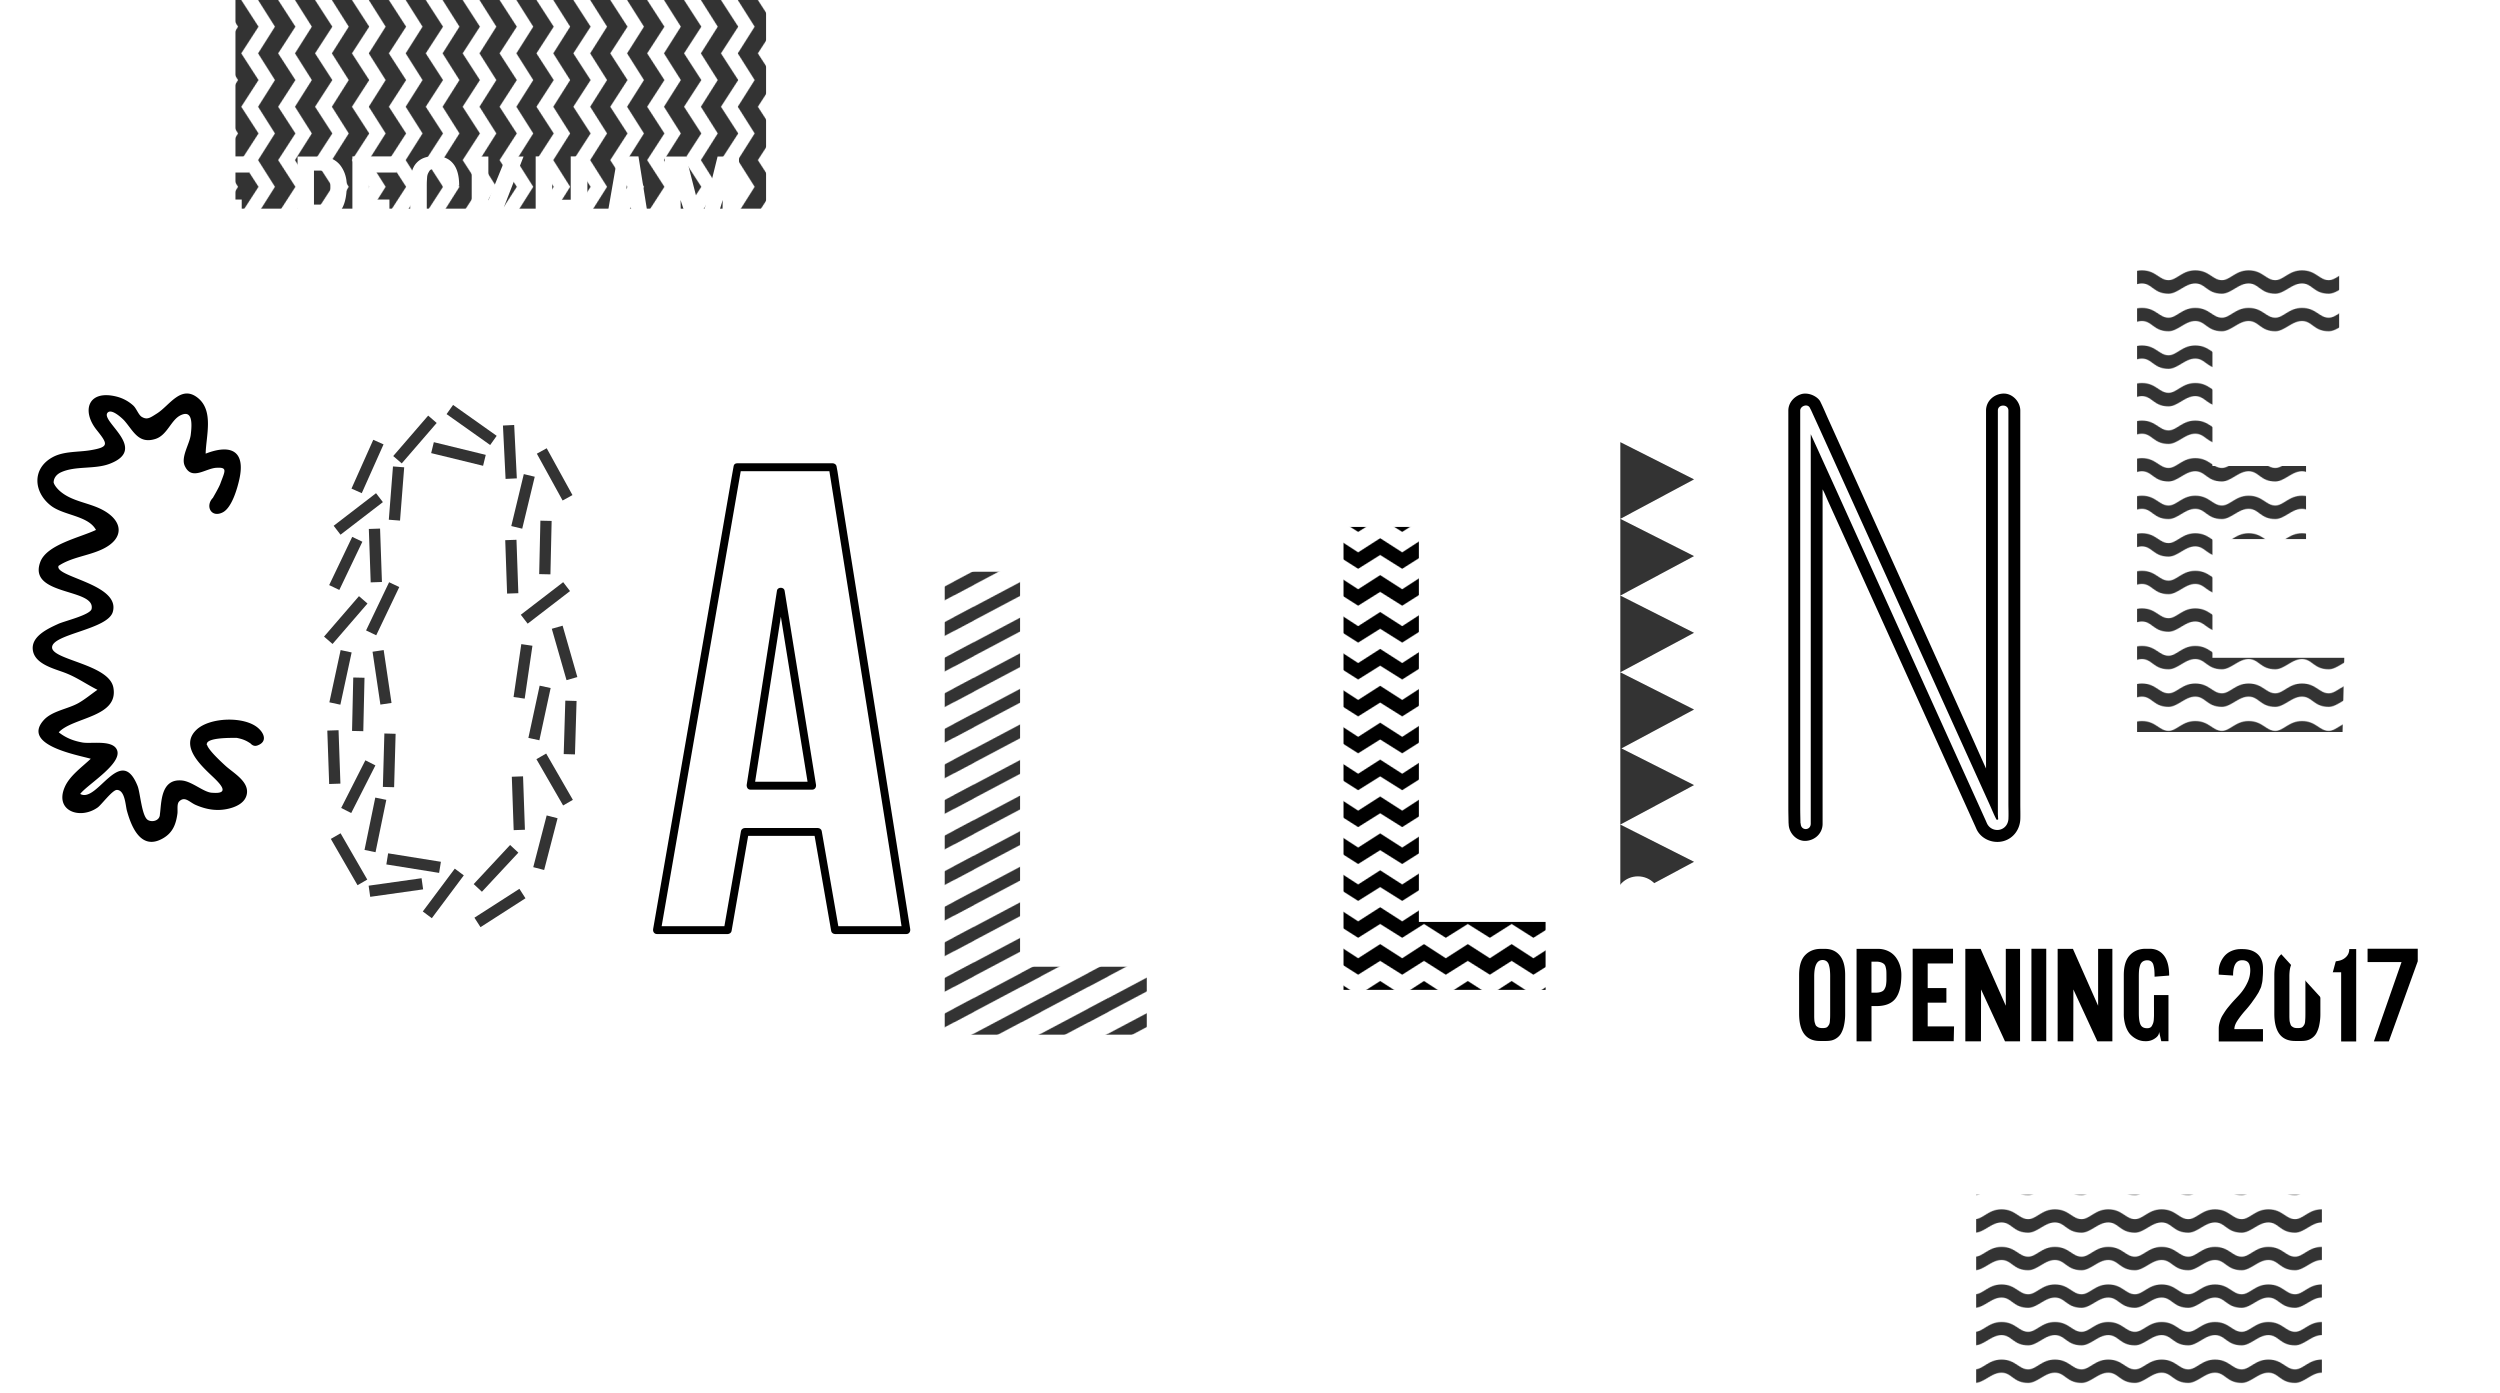<?xml version="1.0"?>
<svg xmlns="http://www.w3.org/2000/svg" xmlns:xlink="http://www.w3.org/1999/xlink" viewBox="0 0 3794 2114.2">
<defs>
    <pattern id="a" width="133" height="112" patternTransform="translate(399)" patternUnits="userSpaceOnUse" viewBox="0 0 133 112">
        <rect width="133" height="112" style="fill:none"/>
        <polygon points="99.58 88.8 66.13 110.25 33.06 88.8 0 110.25 0 135.2 33.08 114.23 66.13 135.2 99.56 114.23 133 135.2 133 110.25 99.58 88.8"/>
        <polygon points="99.58 32.8 66.13 54.25 33.06 32.8 0 54.25 0 79.2 33.08 58.23 66.13 79.2 99.56 58.23 133 79.2 133 54.25 99.58 32.8"/>
        <polygon points="99.58 -23.2 66.13 -1.75 33.06 -23.2 0 -1.75 0 23.2 33.08 2.23 66.13 23.2 99.56 2.23 133 23.2 133 -1.75 99.58 -23.2"/>
    </pattern>
    <pattern id="b" width="102" height="108" patternTransform="translate(465)" patternUnits="userSpaceOnUse" viewBox="0 0 102 108">
        <rect width="102" height="108" style="fill:none"/>
        <polyline points="196.89 56.56 196.89 77.55 64.89 147.44 64.89 126.56 196.89 56.62" style="fill:#333"/>
        <polyline points="94.89 56.56 94.89 77.55 -37.11 147.44 -37.11 126.56 94.89 56.62" style="fill:#333"/>
        <polyline points="196.89 2.56 196.89 23.55 64.89 93.44 64.89 72.56 196.89 2.62" style="fill:#333"/>
        <polyline points="94.89 2.56 94.89 23.55 -37.11 93.44 -37.11 72.56 94.89 2.62" style="fill:#333"/>
        <polyline points="196.89 -51.44 196.89 -30.45 64.89 39.44 64.89 18.57 196.89 -51.38" style="fill:#333"/>
        <polyline points="94.89 -51.44 94.89 -30.45 -37.11 39.44 -37.11 18.57 94.89 -51.38" style="fill:#333"/>
    </pattern>
    <pattern id="c" width="81" height="56.67" patternTransform="translate(375)" patternUnits="userSpaceOnUse" viewBox="0 0 81 56.67">
        <rect width="81" height="56.67" style="fill:none"/>
        <path d="M81,26.2V46.67c-22.67,0-24.87-15.53-40.5-15.53C25.13,31.14,13.83,46.67,0,46.67V26.2c12.5,0,20.5-14.89,40.5-14.89C61.75,11.31,66.83,26.17,81,26.2Z" style="fill:#333"/>
    </pattern>
    <pattern id="d" width="81" height="56.67" patternUnits="userSpaceOnUse" viewBox="0 0 81 56.67">
        <rect width="81" height="56.67" style="fill:none"/>
        <path d="M81,26.2V46.67c-22.67,0-24.87-15.53-40.5-15.53C25.13,31.14,13.83,46.67,0,46.67V26.2c12.5,0,20.5-14.89,40.5-14.89C61.75,11.31,66.83,26.17,81,26.2Z" style="fill:#333"/>
    </pattern>
    <pattern id="e" width="56" height="81" patternUnits="userSpaceOnUse" viewBox="0 0 56 81">
        <rect width="56" height="81" style="fill:none"/>
        <polygon points="55.67 0 86.13 0 112.33 40.5 86.13 81 55.67 81 81.27 40.5 55.67 0" style="fill:#333"/>
        <polygon points="-0.33 0 30.13 0 56.33 40.5 30.13 81 -0.33 81 25.27 40.5 -0.33 0" style="fill:#333"/>
        <polygon points="-56.33 0 -25.87 0 0.33 40.5 -25.87 81 -56.33 81 -30.73 40.5 -56.33 0" style="fill:#333"/>
    </pattern>
</defs>
<title>logo</title>
<path class="letter letter-back" id="c-back" d="M341,752.26q0-34.75-1.41-55.43a211.34,211.34,0,0,0-7-41.34q-5.64-20.65-17.38-30.07T283.69,616q-15,0-26.31,4.22a34.84,34.84,0,0,0-17.85,15,186.92,186.92,0,0,0-10.81,20.2q-4.22,9.4-5.63,28.65t-1.88,31q-0.49,11.77-.47,36.17V1050.1q0,68.6,11.27,97.25t49.8,28.66a85.22,85.22,0,0,0,24.89-3.29A30,30,0,0,0,323.62,1160a147.93,147.93,0,0,0,9.87-17.38q3.74-8,5.63-26.31t1.88-30.06v-42.75L464.08,1052q2.82,57.33-5.17,100.06t-23,67.65q-15,24.91-37.11,40.4T356,1280.76a186.34,186.34,0,0,1-45.1,5.17H262.08a192.08,192.08,0,0,1-45.57-5.17q-21.13-5.18-44.16-20.2t-39-39.93q-16-24.89-26.31-67.18T96.72,1054.8V739.11q0-113.68,45.56-164.42T265.84,524h33.82q75.16,0,119.8,55t44.63,164Z" style="fill:#fff"/>
<path class="letter letter-back" id="o-back" d="M717.37,1381.36H666.64q-171,0-171-226.43V838.29q0-112.74,49.8-164.42T675.1,622.2h33.82q76.11,0,121.2,53.55t45.1,162.54v316.63q0,57.32-9.86,99.13t-24.43,65.77a120.17,120.17,0,0,1-36.64,38.52q-22.09,14.58-42.28,18.79A218.07,218.07,0,0,1,717.37,1381.36Zm-29.13-106.17q16,0,26.78-2.82a32.73,32.73,0,0,0,17.85-11.74,97.16,97.16,0,0,0,10.81-16.45q3.75-7.5,5.17-25.37t1.88-29.6q0.46-11.74.47-38.05V850.51A540.45,540.45,0,0,0,748.85,796a220.46,220.46,0,0,0-8.46-42.28q-6.12-19.73-19.26-29.59t-32.88-9.87q-68.6,0-68.59,136.23v329.32q0,8.94.94,24.43t2.82,22.08q1.87,6.59,5.17,16.91c2.19,6.9,4.84,11.74,8,14.57a87.28,87.28,0,0,0,12.21,8.92,49.92,49.92,0,0,0,17.38,6.58A117.74,117.74,0,0,0,688.25,1275.18Z" style="fill:#fff"/>
<path class="letter letter-back" d="M1039.5,732.17h156.9l121.2,762H1200.17L1172,1332.54H1051.72l-28.19,161.61H907Zm21.61,524.27h101.47L1110.91,937Z" style="fill:#fff"/>
<path class="letter letter-back" d="M1523.87,1287.81v218.91h208.58v111.81h-332.6v-762h124v431.25Z" style="fill:#fff"/>
<path class="letter letter-back" d="M2170,1177.65v218.91h208.58v111.81H2046v-762h124v431.25Z" style="fill:#fff"/>
<path class="letter letter-back" d="M2430.73,1408.93V647h122.14v762H2430.73Z" style="fill:#fff"/>
<path class="letter letter-back" d="M3017.75,534H3135.2v762h-124l-197.3-427.49-0.94,427.49H2684.21V534h125.9l207.64,468.83V534Z" style="fill:#fff"/>
<path class="letter letter-back" d="M3560.09,501.15H3351.51V704.1H3505.6V824.36H3351.51v195.43h217l-2.82,122.14H3227.49V380h332.6v121.2Z" style="fill:#fff"/>
<!--BEGIN PATTERNS-->
<path d="M1119.09,715.06h144.66l-5.79-4.4,3,18.72,8.16,51.27,12,75.49,14.65,92.08,16.12,101.35,16.2,101.82,15.1,95,12.77,80.28,9.23,58c1.43,9,2.16,18.49,4.35,27.35,0.09,0.38.13,0.79,0.19,1.18l5.79-7.6H1267.21l5.79,4.4-22.76-130.49L1247,1261c-0.45-2.56-3.34-4.4-5.79-4.4H1130.35c-2.42,0-5.34,1.85-5.79,4.4l-22.76,130.49-3.23,18.5,5.79-4.4H997l5.79,7.6,3.27-18.79,8.89-51.14,13.15-75.64,16-92.29,17.49-100.59,17.74-102,16.54-95.16,14-80.43,10.06-57.85c1.59-9.14,3.25-18.26,4.77-27.41,0.07-.39.14-0.79,0.2-1.18,1.31-7.55-10.25-10.8-11.57-3.19L1110,726.26l-8.89,51.14L1088,853l-16,92.29-17.49,100.59-17.74,102-16.54,95.16-14,80.43-10.06,57.85c-1.59,9.14-3.25,18.26-4.77,27.41-0.07.39-.14,0.79-0.2,1.18-0.66,3.78,1.59,7.6,5.79,7.6h107.41c2.42,0,5.34-1.85,5.79-4.4l22.76-130.49,3.23-18.5-5.79,4.4h110.87l-5.79-4.4,22.76,130.49,3.23,18.5c0.45,2.56,3.34,4.4,5.79,4.4h108.28c4.24,0,6.39-3.81,5.79-7.6l-3-18.72-8.16-51.27-12-75.49-14.65-92.08-16.12-101.35-16.2-101.82-15.1-95L1283.29,794l-9.23-58c-1.44-9.07-2.44-18.36-4.35-27.35-0.08-.39-0.13-0.79-0.19-1.18-0.41-2.56-3.37-4.4-5.79-4.4H1119.09C1111.37,703.06,1111.35,715.06,1119.09,715.06Z"/>
<path d="M1139,1198.4h93.55c4.23,0,6.4-3.82,5.79-7.6l-16.13-99.71-25.67-158.69-5.84-36.11c-0.92-5.71-10.68-5.75-11.57,0L1163.59,996l-24.74,158.69-5.63,36.11c-1.18,7.55,10.38,10.81,11.57,3.19l15.54-99.71,24.74-158.69,5.63-36.11h-11.57l16.13,99.71,25.67,158.69,5.84,36.11,5.79-7.6H1139C1131.29,1186.4,1131.28,1198.4,1139,1198.4Z"/>
<path d="M2153.28,1197.28v201.82h192.3v103.08H2038.94V799.7h114.34v397.59Z" style="fill:url(#a)"/>
<path d="M1548.05,1265.28v201.82h192.3v103.08H1433.72V867.7h114.34v397.59Z" style="fill:url(#b)"/>
<path d="M3549.89,520.08h-192.3v187.1h142.06V818.06H3357.59V998.23h200.09l-2.6,112.61H3243.25V408.34h306.63V520.08Z" style="fill:url(#c)"/>

<!--BEGIN OVERLAY-->

<path class="pattern pattern-c" d="M78,984.39m163.84,259.05M88.27,859.15c20-13.6,44.87-15.29,66.62-25.47,34.44-16.12,32.59-43.26.18-60.2-20.63-10.78-45.23-12.28-63.37-27.56-4.88-4.11-9.3-9.66-10.29-13.72,0.06-6.84,4.38-12.33,11.15-15.44,22-10.12,51-4.2,73.77-12.87,60.52-23-16.47-65.61-2.57-78.06,6.56-5.88,23.12,10.44,24.88,12.44,13.73,15.59,21.48,36,47.18,27.88,18.2-5.73,23.54-28.94,38.38-36,17.77-8.48,17.53,11.95,15.23,30-1.76,13.82-15.2,33.45-9,46.92,10.53,22.88,31.18,3.78,48,2.84,17.45-1,13,4.79,6,24-2.41,6.65-11.7,21.93-11.15,21.44-12.25,12.25-3,31.07,14.58,22.3,14.14-7,22.42-37,25.33-50.08,9.74-43.62-12.91-53.91-51.07-39.13,0.51-26.45,12.65-64.67-11.69-84.44-25.52-20.73-43.08,11.31-61.87,23.27-10.78,6.86-15.16,10.27-23.37,5.41-5-3-8.07-12.74-12.87-17.16a59.08,59.08,0,0,0-25.73-13.73c-42.9-10.61-53.18,21.48-30,50.61,17.13,21.55,19.55,26-9.44,30.88-18.35,3.07-39.89,1.28-56.81,10.3-32.22,17.17-29.66,53.32-3,73.9,19.43,15,56.54,14.91,68.32,36.76-24.42,11.6-74.62,22.1-84.52,48.6-19.32,51.7,83.78,39.57,77.89,71.18-1.71,9.17-41,18.38-50.7,22.84-15.79,7.25-42.43,19.27-38.3,41,3.8,20,31.39,26.76,47.58,32.81,19,7.09,32.62,17.35,50.28,26.17-9.43,6.59-18.64,14.29-28.61,20-16,9.17-40.27,11.93-52.91,26-34,37.91,50.43,52.67,71.36,58.65-13,12.39-31.63,25.53-39.2,42.35-16.54,36.78,22.93,50.7,49.76,31.52,5.68-4.06,22.44-26.79,29.17-26.59,12.28,0.36,12.93,23.51,15.09,31.41,7.12,26,22.09,61,54.89,42,14.77-8.52,19.62-21.38,21.8-37.42,0.76-5.64-1.24-14.82,2.86-18.72,8.62-8.18,15.29,1.34,24.87,5.52,15,6.54,30.49,9.51,46.9,6.34,12.6-2.44,28.62-8.73,30.83-23.53,2.8-18.8-20.77-31.44-32.61-42.28-9.31-8.52-23.75-22.28-27.38-30.27,0-.82-2.26-3.7-0.86-2.57,0.32-.54,1.47-4.09,0,0,0-10.19,37.49-9.44,45.46-9.44,6.76,1.37,12.69,3,19.73,7.72,0.47-.84,4.17,6.46,11.58,3.81,15.62-5.59,10.39-18.8.52-27-21-17.55-72.56-15.89-92.74,2.92C272,1132,305,1161.75,323.31,1179.11c14.06,13.33,24.28,26-.86,24-12.51,0-30.36-16.91-45.85-18.58-33.43-3.6-31.43,34.82-33.93,51.18,0,10-12.15,12.66-18.45,8.58-9.15-5.93-11.35-41.31-15.39-51.41-25.92-64.85-61.22,26.87-87.12,12,11-14.61,69-48.65,54.44-69.26-8.91-12.6-38.66-6.58-51-8.8-13.43-2.41-24.94-6.79-36-15.44,21.34-23.19,91.41-22.68,82.88-68-6.67-35.41-93.1-41.7-93-60.91,0.15-20.38,84.61-27,92.19-53.92,12-42.71-91.33-53-82.11-70.25M138.88,794"/>

<g class='pattern pattern-o'>
<rect x="848.2" y="950.39" width="17.08" height="81.11" transform="translate(-239.9 274.46) rotate(-16)" style="fill:#333"/>
<rect x="503.18" y="771.4" width="81.11" height="17.08" transform="translate(-362.75 493.16) rotate(-37.56)" style="fill:#333"/>
<rect x="503.18" y="1185.4" width="81.11" height="17.08" transform="translate(-767.01 1138.35) rotate(-63.09)" style="fill:#333"/>
<rect x="561.2" y="802.39" width="17.08" height="81.11" transform="translate(-29.13 20.44) rotate(-2)" style="fill:#333"/>
<rect x="561.18" y="740.4" width="81.11" height="17.08" transform="translate(-191.82 1290.49) rotate(-85.53)" style="fill:#333"/>
<rect x="503.18" y="1060.4" width="81.11" height="17.08" transform="translate(-537.28 1588.26) rotate(-88.7)" style="fill:#333"/>
<rect x="484.18" y="846.4" width="81.11" height="17.08" transform="translate(-472.91 959.72) rotate(-64.45)" style="fill:#333"/>
<rect x="571.2" y="987.39" width="17.08" height="81.11" transform="translate(-144.4 96.07) rotate(-8.43)" style="fill:#333"/>
<rect x="484.18" y="932.4" width="81.11" height="17.08" transform="translate(-530.36 723.03) rotate(-49.18)" style="fill:#333"/>
<rect x="517.18" y="699.4" width="81.11" height="17.08" transform="translate(-316.04 928.75) rotate(-65.95)" style="fill:#333"/>
<rect x="498.2" y="1108.39" width="17.08" height="81.11" transform="translate(-39.86 18.42) rotate(-2)" style="fill:#333"/>
<rect x="476.18" y="1019.4" width="81.11" height="17.08" transform="translate(-597.02 1316.42) rotate(-77.83)" style="fill:#333"/>
<rect x="753.18" y="1010.4" width="81.11" height="17.08" transform="translate(-329.37 1656.82) rotate(-81.68)" style="fill:#333"/>
<rect x="787.18" y="906.4" width="81.11" height="17.08" transform="translate(-386.17 694.28) rotate(-37.56)" style="fill:#333"/>
<rect x="632.18" y="1347.4" width="81.11" height="17.08" transform="translate(-816.17 1083.33) rotate(-53.24)" style="fill:#333"/>
<rect x="768.2" y="819.39" width="17.08" height="81.11" transform="translate(-29.59 27.69) rotate(-2)" style="fill:#333"/>
<rect x="765.2" y="645.39" width="17.08" height="81.11" transform="translate(-32.87 38.97) rotate(-2.83)" style="fill:#333"/>
<rect x="787.18" y="822.4" width="81.11" height="17.08" transform="translate(-21.79 1639.59) rotate(-88.7)" style="fill:#333"/>
<rect x="540.18" y="915.4" width="81.11" height="17.08" transform="translate(-503.31 1049.49) rotate(-64.46)" style="fill:#333"/>
<rect x="787.18" y="1270.4" width="81.11" height="17.08" transform="translate(-618.07 1759.03) rotate(-75.46)" style="fill:#333"/>
<rect x="589.18" y="658.4" width="81.11" height="17.08" transform="translate(-286.63 707.59) rotate(-49.18)" style="fill:#333"/>
<rect x="753.18" y="752.4" width="81.11" height="17.08" transform="translate(-132.01 1354.27) rotate(-76.45)" style="fill:#333"/>
<rect x="778.2" y="1178.39" width="17.08" height="81.11" transform="translate(-42.13 28.25) rotate(-2)" style="fill:#333"/>
<rect x="778.18" y="1073.4" width="81.11" height="17.08" transform="translate(-411.46 1654.25) rotate(-77.83)" style="fill:#333"/>
<rect x="521.2" y="1263.39" width="17.08" height="81.11" transform="translate(-580.57 439.02) rotate(-29.97)" style="fill:#333"/>
<rect x="550.18" y="1145.4" width="81.11" height="17.08" transform="translate(-579.36 1711.99) rotate(-88.39)" style="fill:#333"/>
<rect x="718.18" y="1369.4" width="81.11" height="17.08" transform="translate(-624.31 628.55) rotate(-32.71)" style="fill:#333"/>
<rect x="619.2" y="1269.39" width="17.08" height="81.11" transform="translate(-765.1 1722.27) rotate(-80.89)" style="fill:#333"/>
<rect x="712.18" y="1309.4" width="81.11" height="17.08" transform="translate(-724.67 970.29) rotate(-47.03)" style="fill:#333"/>
<rect x="687.2" y="648.39" width="17.08" height="81.11" transform="translate(-138.63 1201.31) rotate(-76.27)" style="fill:#333"/>
<rect x="833.2" y="679.39" width="17.08" height="81.11" transform="translate(-242.79 494.92) rotate(-28.82)" style="fill:#333"/>
<rect x="833.2" y="1142.39" width="17.08" height="81.11" transform="translate(-478.4 578.7) rotate(-29.97)" style="fill:#333"/>
<rect x="529.18" y="1243.4" width="81.11" height="17.08" transform="translate(-771.32 1557.75) rotate(-78.38)" style="fill:#333"/>
<rect x="828.18" y="1101.4" width="81.11" height="17.08" transform="matrix(0.03, -1, 1, 0.03, -270.76, 1939.53)" style="fill:#333"/>
<rect x="707.2" y="604.39" width="17.08" height="81.11" transform="translate(-224.33 855.9) rotate(-54.67)" style="fill:#333"/>
<rect x="560.18" y="1338.4" width="81.11" height="17.08" transform="translate(-182.21 97.09) rotate(-8.03)" style="fill:#333"/>
</g>
<path d="M3066,1220.54V623.14c0-13.52-12-26.47-26-25.84s-26,11.36-26,25.84V1166.3c-9-19.8-17.67-39.59-26.63-59.39-12.36-27.33-24.61-54.66-37-82q-20.29-44.84-40.51-89.68-20.6-45.54-41.17-91.08-19.23-42.51-38.45-85l-32.52-71.9-23.31-51.53c-3.69-8.17-7.12-16.52-11.11-24.55-0.17-.34-0.32-0.7-0.48-1.05-2.23-4.92-7.65-8.59-12.36-10.57-5.14-2.17-11.72-3.07-17.17-1.3-10.86,3.52-19.32,13.19-19.32,24.92v601.69c0,8.13.23,16.28,0.35,24.41,0,0.35.17,0.7,0.17,1,0,13.52,11.78,26.47,25.74,25.84s25.74-11.36,25.74-25.84V742.63c3,5.29,5,10.57,7.36,15.86,11.76,26,23.61,52,35.36,78q19.56,43.23,39.16,86.46,19.88,43.94,39.78,87.88l37.89,83.73,32.82,72.52,25.16,55.61,14.46,32c0.77,1.69,1.44,3.47,2.32,5.12,7.59,14.31,25.2,20.94,40.52,16.56s24.9-18.38,25.26-33.91C3066.25,1235.1,3066,1227.81,3066,1220.54Zm-18,21.82c-0.28,7.56-4.61,14.2-12,16.47a17.13,17.13,0,0,1-20.07-8.24c-0.87-1.64-1.54-3.42-2.31-5.12l-14.46-32L2974,1157.9l-32.81-72.52-37.88-83.73-39.76-87.88-39.11-86.46-35.27-78c-9.62-21.27-19.39-42.53-29-63.8-4-8.86-8.17-17.72-12.17-26.58v591c0,11-15.22,11-15.22,0a2.2,2.2,0,0,1-.39-0.88c-0.21-8.12-.39-16.11-0.39-24.24V623.14c0-7.21,11.55-11.19,14.84-3.91,0.56,1.24,1.32,2.48,1.88,3.72,4.4,9.73,8.9,19.46,13.3,29.19q12,26.51,24,53,15.9,35.15,31.83,70.3l37.12,82,39.31,86.88,39.05,86.32,35.67,78.84,29.81,65.88,20.9,46.19c3.11,6.87,5.9,14,9.38,20.73,0.08,0.15.13,0.32,0.21,0.47a3.55,3.55,0,0,1,.48.86c0.57,0.77.25,0.37,1.32,0.45a4.93,4.93,0,0,1,1-.32,2,2,0,0,0,.44-1.29c0-.14-0.29-0.3-0.29-0.44,0-2.55-.29-5.11-0.29-7.66V623c0-10,16-10,16,0v597.59C3048,1227.8,3048.31,1235.11,3048,1242.36Z"/>
<polygon points="2570.91 1307.87 2459 1251.36 2459 1367.79 2570.91 1307.87" style="fill:#333"/>
<polygon points="2459 1136.71 2459 1251.36 2570.93 1191.44 2460.74 1135.79 2570.93 1076.79 2459 1020.28 2459 1134.93 2459 1136.71" style="fill:#333"/>
<polygon points="2570.91 960.36 2459 903.85 2459 1020.28 2570.91 960.36" style="fill:#333"/>
<polygon points="2459 787.41 2459 903.85 2570.91 843.93 2459 787.41" style="fill:#333"/>
<polygon points="2459 670.98 2459 787.41 2570.91 727.5 2459 670.98" style="fill:#333"/>


<!--OPENING 2017 -->
<path d="M2771.16,1579.78h-9.34q-31.49,0-31.49-41.69v-58.3q0-20.76,9.17-30.28t23.87-9.51h6.23q14,0,22.32,9.86t8.3,29.93v58.3a80.31,80.31,0,0,1-1.82,18.25,42.43,42.43,0,0,1-4.5,12.11,22.13,22.13,0,0,1-6.75,7.09,22.82,22.82,0,0,1-7.79,3.46A40.25,40.25,0,0,1,2771.16,1579.78Zm-5.36-19.55a19.85,19.85,0,0,0,4.93-.52,6,6,0,0,0,3.29-2.16,17.93,17.93,0,0,0,2-3,13.8,13.8,0,0,0,1-4.67q0.26-3.28.35-5.45t0.09-7V1482a99.6,99.6,0,0,0-.43-10,40.59,40.59,0,0,0-1.56-7.79,10.41,10.41,0,0,0-3.55-5.45,9.81,9.81,0,0,0-6.05-1.82q-12.63,0-12.63,25.08v60.64q0,1.65.17,4.5a21,21,0,0,0,.52,4.07q0.34,1.21,1,3.11a6,6,0,0,0,1.47,2.68,16,16,0,0,0,2.25,1.64,9.16,9.16,0,0,0,3.2,1.21A21.66,21.66,0,0,0,2765.79,1560.23Z"/>

<path d="M2849.87,1440a35.29,35.29,0,0,1,15.83,3.46,30.6,30.6,0,0,1,11.25,9.17,42.37,42.37,0,0,1,6.4,12.54,47.07,47.07,0,0,1,2.16,14.27q0,24.22-8.82,35.81t-29.24,11.59h-7.27v53.46h-22.66V1440h32.35Zm-9.69,66.43h7.27a20.9,20.9,0,0,0,5.71-.69,15.66,15.66,0,0,0,4.07-1.73,8.2,8.2,0,0,0,2.77-3.11,23.64,23.64,0,0,0,1.64-3.63,24.47,24.47,0,0,0,.86-4.67,47.65,47.65,0,0,0,.35-5v-7.44q0-4.67-.17-7a33.17,33.17,0,0,0-1-5.45,9.28,9.28,0,0,0-2.34-4.58,13.67,13.67,0,0,0-4.5-2.59,21.07,21.07,0,0,0-7.44-1.12h-7.27v47.06Z"/>
<path d="M2963.88,1462.14h-38.41v37.37h28.37v22.14h-28.37v36h40l-0.52,22.49h-62.28v-140.3h61.24v22.32Z"/>
<path d="M3044,1440h21.63v140.3h-22.84l-36.33-78.71-0.17,78.71h-23.7V1440h23.18l38.23,86.33V1440Z"/>
<path d="M3082.9,1580.13v-140.3h22.49v140.3H3082.9Z"/>
<path d="M3184.1,1440h21.63v140.3h-22.84l-36.33-78.71-0.17,78.71h-23.7V1440h23.18l38.23,86.33V1440Z"/>
<path d="M3268.87,1528.57v-18.51h22v70.06h-10.9l-3.29-14.19q0,5.88-6.4,10a23.14,23.14,0,0,1-12.63,4.15h-2.25a28.28,28.28,0,0,1-10.81-2.16,35.07,35.07,0,0,1-10.29-6.75q-5-4.58-8.13-13.15a58.42,58.42,0,0,1-3.11-20V1480q0-20.76,9.25-30.45t23.79-9.69h6.23q13.84,0,21.71,10.29t7.87,30.36l-22.14,1.73q0-6.05-.35-10a42.33,42.33,0,0,0-1.38-7.7,9.77,9.77,0,0,0-3.37-5.45,9.49,9.49,0,0,0-5.8-1.73,12.27,12.27,0,0,0-7,1.82,10.66,10.66,0,0,0-4,5.62,32.72,32.72,0,0,0-1.64,7.7q-0.35,3.89-.35,9.77v55q0,12.29,2.59,17.73t10,5.45a10.18,10.18,0,0,0,4.41-.87,6.59,6.59,0,0,0,2.94-2.94,30.09,30.09,0,0,0,1.82-4,22.61,22.61,0,0,0,1-5.8q0.26-3.89.26-6.31v-11.94Z"/>
<path d="M3388.93,1480.48l-21.8-1.38v-5.36a33.22,33.22,0,0,1,2.08-11.42,38.22,38.22,0,0,1,6.06-10.73,28.9,28.9,0,0,1,10.64-8.13,34.9,34.9,0,0,1,15-3.11h2.25q14.36,0,22.75,7.44t8.39,21.8v4q0,4-.26,7.27t-0.43,6a30.72,30.72,0,0,1-.87,5.45q-0.69,2.77-1,4.41A20.23,20.23,0,0,1,3430,1501q-1.3,2.69-1.73,3.72a32.83,32.83,0,0,1-2.25,3.89l-2.42,3.81q-0.61,1-3,4.33t-3.11,4.41a159.78,159.78,0,0,1-10.21,12.54,140.23,140.23,0,0,0-12,15.57q-4.41,6.83-4.41,12.54h43.42v18.68h-67.12v-19.55a32.31,32.31,0,0,1,.86-7.35,55.23,55.23,0,0,1,2-6.75,39.45,39.45,0,0,1,3.55-6.92q2.42-3.89,4.07-6.31t5.1-6.57q3.46-4.15,5.1-6t5.62-6.06q4-4.24,5.19-5.62a71.46,71.46,0,0,0,11.76-17.65A43.75,43.75,0,0,0,3415,1473q0-8.47-2.94-12.11t-9.51-3.63Q3388.92,1457.3,3388.93,1480.48Z"/>
<path d="M3492.38,1579.78H3483q-31.49,0-31.49-41.69v-58.3q0-20.76,9.17-30.28t23.87-9.51h6.23q14,0,22.32,9.86t8.3,29.93v58.3a80.31,80.31,0,0,1-1.82,18.25,42.43,42.43,0,0,1-4.5,12.11,22.12,22.12,0,0,1-6.75,7.09,22.81,22.81,0,0,1-7.79,3.46A40.24,40.24,0,0,1,3492.38,1579.78Zm-5.36-19.55a19.85,19.85,0,0,0,4.93-.52,6,6,0,0,0,3.29-2.16,18,18,0,0,0,2-3,13.8,13.8,0,0,0,1-4.67q0.26-3.28.35-5.45t0.09-7V1482a99.57,99.57,0,0,0-.43-10,40.66,40.66,0,0,0-1.56-7.79,10.41,10.41,0,0,0-3.55-5.45A9.81,9.81,0,0,0,3487,1457q-12.63,0-12.63,25.08v60.64q0,1.65.17,4.5a21,21,0,0,0,.52,4.07q0.35,1.21,1,3.11a6,6,0,0,0,1.47,2.68,16.06,16.06,0,0,0,2.25,1.64,9.17,9.17,0,0,0,3.2,1.21A21.66,21.66,0,0,0,3487,1560.23Z"/>
<path d="M3552.93,1580.47v-105h-14.19V1459.2a45.25,45.25,0,0,0,12.71-1.64,21,21,0,0,0,9.69-6.05,15.84,15.84,0,0,0,4.07-11.16h10.55v140.13h-22.84Z"/>
<path d="M3593.06,1439.82h76.12v19l-43.94,121.62h-22.66l42-120.41h-51.55v-20.24Z"/>

<!--TRIANLES-->
<polygon class='triangle' points="3581.04 1324.49 3397.66 1377.41 3528.1 1520.59 3581.04 1324.49" style="fill:#fff"/>
<polygon class='triangle' points="1657.15 359.98 1610.22 521.69 1778.47 491.86 1657.15 359.98" style="fill:#fff"/>
<polygon class='triangle' points="3011.15 123.98 2964.22 285.69 3132.47 255.86 3011.15 123.98" style="fill:#fff"/>
<polygon class='triangle' points="158.14 1620.09 247.51 1762.79 337.31 1617.41 158.14 1620.09" style="fill:#fff"/>
<polygon class='triangle' points="2325.15 1996.98 2278.22 2158.69 2446.47 2128.86 2325.15 1996.98" style="fill:#fff"/>


<rect x="2999.04" y="1813.01" width="524.64" height="291.19" style="fill:url(#d)"/>
<rect x="357.34" y="-291.1" width="805.25" height="607.76" style="fill:url(#e)"/>
<path d="M201,237.35v22H173.42V391.44H148.53V259.39H121.36v-22H201Z" style="fill:#fff"/>
<path d="M266.33,237.35H291.6V391.44H266.33V324.18H238.21v67.26H213.13V237.35h25.08v65.74h28.12V237.35Z" style="fill:#fff"/>
<path d="M377.86,261.86H335.68v41h31.16v24.32H335.68v39.52h43.89L379,391.44H310.6V237.35h67.26v24.51Z" style="fill:#fff"/>
<path d="M487.11,237.54a38.76,38.76,0,0,1,17.38,3.8,33.6,33.6,0,0,1,12.35,10.07,46.53,46.53,0,0,1,7,13.77,51.7,51.7,0,0,1,2.38,15.68q0,26.6-9.69,39.33t-32.11,12.73h-8v58.71H451.58V237.54h35.53Zm-10.64,73h8a22.94,22.94,0,0,0,6.27-.76,17.21,17.21,0,0,0,4.46-1.9,9,9,0,0,0,3-3.42,25.71,25.71,0,0,0,1.81-4,27,27,0,0,0,.95-5.13,52.66,52.66,0,0,0,.38-5.51v-8.17q0-5.13-.19-7.69a36.16,36.16,0,0,0-1-6,10.18,10.18,0,0,0-2.56-5,15,15,0,0,0-4.94-2.85,23.16,23.16,0,0,0-8.17-1.23h-8V310.5Z" style="fill:#fff"/>
<path d="M602.05,261.86H559.87v41H591v24.32H559.87v39.52h43.89l-0.57,24.7h-68.4V237.35h67.26v24.51Z" style="fill:#fff"/>
<path d="M672,283.52q0-7-.29-11.21a42.85,42.85,0,0,0-1.42-8.36,11.35,11.35,0,0,0-3.52-6.08,9.91,9.91,0,0,0-6.37-1.9,15.12,15.12,0,0,0-5.32.85,7,7,0,0,0-3.61,3,37.63,37.63,0,0,0-2.18,4.08,18.16,18.16,0,0,0-1.14,5.79q-0.28,3.9-.38,6.27t-0.09,7.31v60.42q0,13.87,2.28,19.67t10.07,5.8a17.25,17.25,0,0,0,5-.67,6.06,6.06,0,0,0,3.42-2.57,30,30,0,0,0,2-3.51,17.89,17.89,0,0,0,1.14-5.32q0.38-3.7.38-6.08v-8.65l24.89,1.71a88,88,0,0,1-1,20.23Q694.2,373,691.16,378a26.67,26.67,0,0,1-7.5,8.17,26.4,26.4,0,0,1-8.64,4.18,37.66,37.66,0,0,1-9.12,1H656a38.82,38.82,0,0,1-9.22-1,29.2,29.2,0,0,1-8.93-4.08,26.61,26.61,0,0,1-7.88-8.07,45.2,45.2,0,0,1-5.32-13.58,84.52,84.52,0,0,1-2.09-20V280.86q0-23,9.21-33.25t25-10.26h6.84q15.2,0,24.22,11.12t9,33.15Z" style="fill:#fff"/>
<path d="M794.52,237.54l-29.83,77,31.16,77.14H769.44l-26.22-60h-2.09v60H715.86V237.54h25.27v66.69l27.17-66.69h26.22Z" style="fill:#fff"/>
<path d="M866.15,237.35h25.27V391.44H866.15V324.18H838v67.26H812.95V237.35H838v65.74h28.12V237.35Z" style="fill:#fff"/>
<path d="M937.21,237.35h31.73l24.51,154.09H969.7L964,358.76H939.68L934,391.44H910.42Zm4.37,106H962.1l-10.45-64.6Z" style="fill:#fff"/>
<path d="M1009,237.54h32.11l24.32,95.19L1089,237.54h32.49V390.87h-26.22l1.52-87.4L1075,375.29h-18.81l-23.37-71.82,1.52,87.4H1009V237.54Z" style="fill:#fff"/>
<circle cx="2605.68" cy="121.73" r="34.77" style="fill:#fff"/>
<circle cx="2485.68" cy="1364.73" r="34.77" style="fill:#fff"/>
<circle cx="190.32" cy="1916.54" r="34.77" style="fill:#fff"/>
</svg>